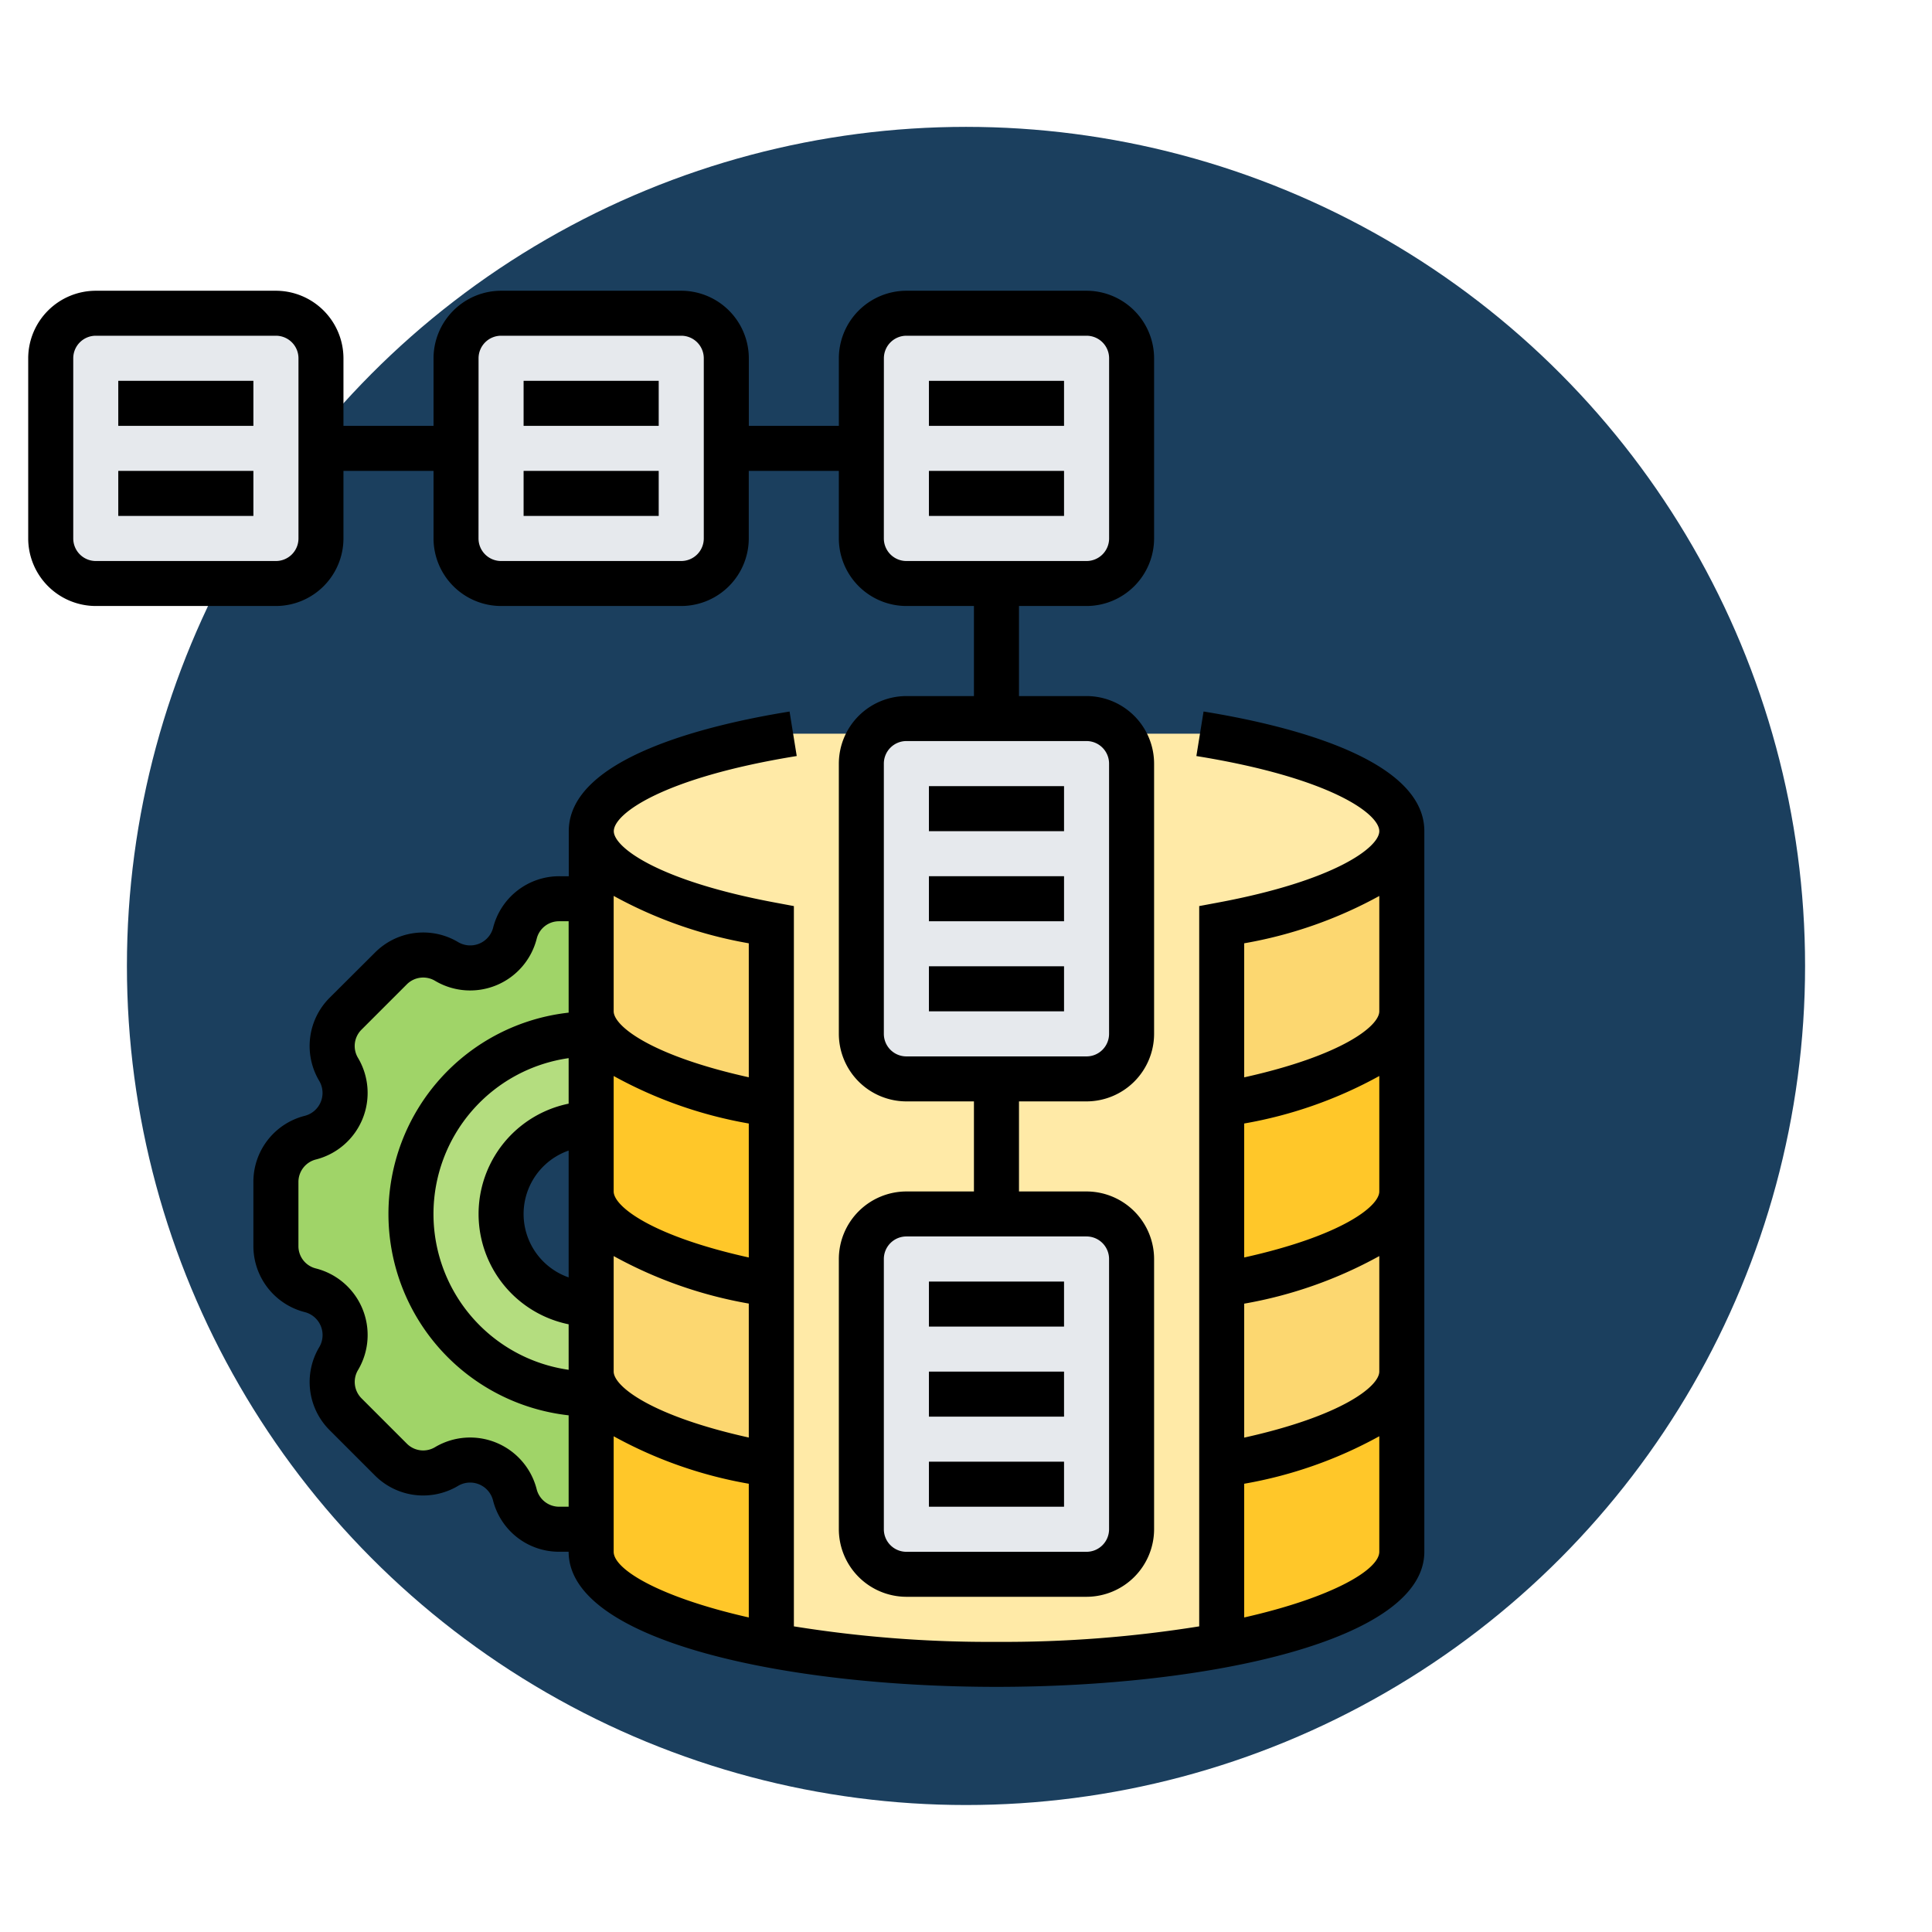 <svg xmlns="http://www.w3.org/2000/svg" xmlns:xlink="http://www.w3.org/1999/xlink" width="137" height="137" viewBox="0 0 137 137">
  <defs>
    <filter id="Elipse_7749" x="0" y="0" width="137" height="137" filterUnits="userSpaceOnUse">
      <feOffset dy="3" input="SourceAlpha"/>
      <feGaussianBlur stdDeviation="3" result="blur"/>
      <feFlood flood-opacity="0.161"/>
      <feComposite operator="in" in2="blur"/>
      <feComposite in="SourceGraphic"/>
    </filter>
  </defs>
  <g id="Grupo_996309" data-name="Grupo 996309" transform="translate(-1083 -9381.494)">
    <g transform="matrix(1, 0, 0, 1, 1083, 9381.49)" filter="url(#Elipse_7749)">
      <circle id="Elipse_7749-2" data-name="Elipse 7749" cx="59.5" cy="59.5" r="59.5" transform="translate(9 6)" fill="#1b3f5e"/>
    </g>
    <g id="almacenamiento-de-datos" transform="translate(1084 9401.111)">
      <g id="Grupo_993946" data-name="Grupo 993946" transform="translate(2.597 2.597)">
        <g id="Grupo_993930" data-name="Grupo 993930" transform="translate(15.968 41.516)">
          <path id="Trazado_680462" data-name="Trazado 680462" d="M27.026,68.047a3.222,3.222,0,0,0-2.906.208l-.032.016a3.237,3.237,0,0,1-3.928-.495L16.934,64.55a3.237,3.237,0,0,1-.5-3.928l.016-.032a3.222,3.222,0,0,0,.208-2.906c-.016,0-.016-.016-.016-.032a3.285,3.285,0,0,0-2.172-1.884h-.048A3.245,3.245,0,0,1,12,52.638V48.071a3.245,3.245,0,0,1,2.427-3.13h.048a3.285,3.285,0,0,0,2.172-1.884c0-.016,0-.032.016-.032a3.222,3.222,0,0,0-.208-2.906l-.016-.032a3.237,3.237,0,0,1,.5-3.928l3.225-3.225a3.237,3.237,0,0,1,3.928-.495l.032.016a3.222,3.222,0,0,0,2.906.208c0-.016.016-.016.032-.016a3.285,3.285,0,0,0,1.884-2.172v-.048A3.245,3.245,0,0,1,32.071,28h2.283v9.581a12.774,12.774,0,1,0,0,25.548V72.71H32.071a3.245,3.245,0,0,1-3.13-2.427v-.048a3.285,3.285,0,0,0-1.884-2.172C27.042,68.063,27.026,68.063,27.026,68.047Z" transform="translate(-12 -28)" fill="#a0d468"/>
        </g>
        <g id="Grupo_993931" data-name="Grupo 993931" transform="translate(25.548 51.097)">
          <path id="Trazado_680463" data-name="Trazado 680463" d="M30.774,57.952v1.6a12.774,12.774,0,1,1,0-25.548v6.387a6.387,6.387,0,1,0,0,12.774Z" transform="translate(-18 -34)" fill="#b4dd7f"/>
        </g>
        <g id="Grupo_993932" data-name="Grupo 993932" transform="translate(83.032 49.5)">
          <path id="Trazado_680464" data-name="Trazado 680464" d="M66.774,33V45.774c0,2.762-5.078,5.205-12.774,6.643V39.627h.1C61.744,38.19,66.774,35.762,66.774,33Z" transform="translate(-54 -33)" fill="#ffc729"/>
        </g>
        <g id="Grupo_993933" data-name="Grupo 993933" transform="translate(83.032 75.048)">
          <path id="Trazado_680465" data-name="Trazado 680465" d="M66.774,49V61.774c0,2.762-5.078,5.205-12.774,6.643V55.627h.1C61.744,54.19,66.774,51.762,66.774,49Z" transform="translate(-54 -49)" fill="#ffc729"/>
        </g>
        <g id="Grupo_993934" data-name="Grupo 993934" transform="translate(38.323 75.048)">
          <path id="Trazado_680466" data-name="Trazado 680466" d="M26,49c0,2.762,5.078,5.205,12.774,6.643V68.417C31.078,66.98,26,64.537,26,61.774V49Z" transform="translate(-26 -49)" fill="#ffc729"/>
        </g>
        <g id="Grupo_993935" data-name="Grupo 993935" transform="translate(38.323 49.5)">
          <path id="Trazado_680467" data-name="Trazado 680467" d="M26,33c0,2.762,5.078,5.205,12.774,6.643V52.417C31.078,50.98,26,48.537,26,45.774V33Z" transform="translate(-26 -33)" fill="#ffc729"/>
        </g>
        <g id="Grupo_993936" data-name="Grupo 993936" transform="translate(83.032 62.274)">
          <path id="Trazado_680468" data-name="Trazado 680468" d="M66.774,41V53.774c0,2.762-5.03,5.19-12.678,6.627H54V47.643c7.7-1.437,12.774-3.88,12.774-6.643Z" transform="translate(-54 -41)" fill="#fcd770"/>
        </g>
        <g id="Grupo_993937" data-name="Grupo 993937" transform="translate(83.032 36.726)">
          <path id="Trazado_680469" data-name="Trazado 680469" d="M66.774,25V37.774c0,2.762-5.03,5.19-12.678,6.627H54V31.643c7.7-1.437,12.774-3.88,12.774-6.643Z" transform="translate(-54 -25)" fill="#fcd770"/>
        </g>
        <g id="Grupo_993938" data-name="Grupo 993938" transform="translate(38.323 62.274)">
          <path id="Trazado_680470" data-name="Trazado 680470" d="M38.774,47.643V60.417C31.078,58.98,26,56.537,26,53.774V41C26,43.762,31.078,46.205,38.774,47.643Z" transform="translate(-26 -41)" fill="#fcd770"/>
        </g>
        <g id="Grupo_993939" data-name="Grupo 993939" transform="translate(38.323 36.726)">
          <path id="Trazado_680471" data-name="Trazado 680471" d="M26,25c0,2.762,5.078,5.205,12.774,6.643V44.417C31.078,42.98,26,40.537,26,37.774V25Z" transform="translate(-26 -25)" fill="#fcd770"/>
        </g>
        <g id="Grupo_993940" data-name="Grupo 993940" transform="translate(38.323 29.812)">
          <path id="Trazado_680472" data-name="Trazado 680472" d="M69.177,20.67H40.307C31.748,22.059,26,24.63,26,27.584c0,2.762,5.078,5.205,12.774,6.643v51.1a89.433,89.433,0,0,0,15.968,1.341A89.433,89.433,0,0,0,70.71,85.323v-51.1c7.7-1.437,12.774-3.88,12.774-6.643,0-2.954-5.748-5.525-14.307-6.914Z" transform="translate(-26 -20.67)" fill="#ffeaa7"/>
        </g>
        <g id="Grupo_993941" data-name="Grupo 993941" transform="translate(57.484 63.871)">
          <path id="Trazado_680473" data-name="Trazado 680473" d="M38,64.355V45.194A3.2,3.2,0,0,1,41.194,42H53.968a3.2,3.2,0,0,1,3.194,3.194V64.355a3.2,3.2,0,0,1-3.194,3.194H41.194A3.2,3.2,0,0,1,38,64.355Z" transform="translate(-38 -42)" fill="#e6e9ed"/>
        </g>
        <g id="Grupo_993942" data-name="Grupo 993942" transform="translate(57.484 28.742)">
          <path id="Trazado_680474" data-name="Trazado 680474" d="M38,42.355V23.194a3.139,3.139,0,0,1,.814-2.124A3.2,3.2,0,0,1,41.194,20H53.968a3.2,3.2,0,0,1,2.379,1.07,3.139,3.139,0,0,1,.814,2.124V42.355a3.2,3.2,0,0,1-3.194,3.194H41.194A3.2,3.2,0,0,1,38,42.355Z" transform="translate(-38 -20)" fill="#e6e9ed"/>
        </g>
        <g id="Grupo_993943" data-name="Grupo 993943" transform="translate(57.484 0)">
          <path id="Trazado_680475" data-name="Trazado 680475" d="M38,17.968V5.194A3.2,3.2,0,0,1,41.194,2H53.968a3.2,3.2,0,0,1,3.194,3.194V17.968a3.2,3.2,0,0,1-3.194,3.194H41.194A3.2,3.2,0,0,1,38,17.968Z" transform="translate(-38 -2)" fill="#e6e9ed"/>
        </g>
        <g id="Grupo_993944" data-name="Grupo 993944" transform="translate(28.742 0)">
          <path id="Trazado_680476" data-name="Trazado 680476" d="M39.161,11.581v6.387a3.2,3.2,0,0,1-3.194,3.194H23.194A3.2,3.2,0,0,1,20,17.968V5.194A3.2,3.2,0,0,1,23.194,2H35.968a3.2,3.2,0,0,1,3.194,3.194Z" transform="translate(-20 -2)" fill="#e6e9ed"/>
        </g>
        <g id="Grupo_993945" data-name="Grupo 993945" transform="translate(0 0)">
          <path id="Trazado_680477" data-name="Trazado 680477" d="M21.161,11.581v6.387a3.2,3.2,0,0,1-3.194,3.194H5.194A3.2,3.2,0,0,1,2,17.968V5.194A3.2,3.2,0,0,1,5.194,2H17.968a3.2,3.2,0,0,1,3.194,3.194Z" transform="translate(-2 -2)" fill="#e6e9ed"/>
        </g>
      </g>
      <g id="Grupo_993947" data-name="Grupo 993947" transform="translate(1 1)">
        <path id="Trazado_680478" data-name="Trazado 680478" d="M23.355,18.565v-4.79h6.387v4.79a4.8,4.8,0,0,0,4.79,4.79H47.306a4.8,4.8,0,0,0,4.79-4.79v-4.79h6.387v4.79a4.8,4.8,0,0,0,4.79,4.79h4.79v6.387h-4.79a4.8,4.8,0,0,0-4.79,4.79V53.694a4.8,4.8,0,0,0,4.79,4.79h4.79v6.387h-4.79a4.8,4.8,0,0,0-4.79,4.79V88.823a4.8,4.8,0,0,0,4.79,4.79H76.048a4.8,4.8,0,0,0,4.79-4.79V69.661a4.8,4.8,0,0,0-4.79-4.79h-4.79V58.484h4.79a4.8,4.8,0,0,0,4.79-4.79V34.532a4.8,4.8,0,0,0-4.79-4.79h-4.79V23.355h4.79a4.8,4.8,0,0,0,4.79-4.79V5.79A4.8,4.8,0,0,0,76.048,1H63.274a4.8,4.8,0,0,0-4.79,4.79v4.79H52.1V5.79A4.8,4.8,0,0,0,47.306,1H34.532a4.8,4.8,0,0,0-4.79,4.79v4.79H23.355V5.79A4.8,4.8,0,0,0,18.565,1H5.79A4.8,4.8,0,0,0,1,5.79V18.565a4.8,4.8,0,0,0,4.79,4.79H18.565A4.8,4.8,0,0,0,23.355,18.565Zm54.29,51.1V88.823a1.6,1.6,0,0,1-1.6,1.6H63.274a1.6,1.6,0,0,1-1.6-1.6V69.661a1.6,1.6,0,0,1,1.6-1.6H76.048A1.6,1.6,0,0,1,77.645,69.661Zm0-35.129V53.694a1.6,1.6,0,0,1-1.6,1.6H63.274a1.6,1.6,0,0,1-1.6-1.6V34.532a1.6,1.6,0,0,1,1.6-1.6H76.048A1.6,1.6,0,0,1,77.645,34.532ZM61.677,5.79a1.6,1.6,0,0,1,1.6-1.6H76.048a1.6,1.6,0,0,1,1.6,1.6V18.565a1.6,1.6,0,0,1-1.6,1.6H63.274a1.6,1.6,0,0,1-1.6-1.6Zm-28.742,0a1.6,1.6,0,0,1,1.6-1.6H47.306a1.6,1.6,0,0,1,1.6,1.6V18.565a1.6,1.6,0,0,1-1.6,1.6H34.532a1.6,1.6,0,0,1-1.6-1.6ZM4.194,18.565V5.79a1.6,1.6,0,0,1,1.6-1.6H18.565a1.6,1.6,0,0,1,1.6,1.6V18.565a1.6,1.6,0,0,1-1.6,1.6H5.79A1.6,1.6,0,0,1,4.194,18.565Z" transform="translate(-1 -1)"/>
        <path id="Trazado_680479" data-name="Trazado 680479" d="M5,5h9.581V8.194H5Z" transform="translate(1.387 1.387)"/>
        <path id="Trazado_680480" data-name="Trazado 680480" d="M5,9h9.581v3.194H5Z" transform="translate(1.387 3.774)"/>
        <path id="Trazado_680481" data-name="Trazado 680481" d="M41,5h9.581V8.194H41Z" transform="translate(22.871 1.387)"/>
        <path id="Trazado_680482" data-name="Trazado 680482" d="M41,9h9.581v3.194H41Z" transform="translate(22.871 3.774)"/>
        <path id="Trazado_680483" data-name="Trazado 680483" d="M23,5h9.581V8.194H23Z" transform="translate(12.129 1.387)"/>
        <path id="Trazado_680484" data-name="Trazado 680484" d="M23,9h9.581v3.194H23Z" transform="translate(12.129 3.774)"/>
        <path id="Trazado_680485" data-name="Trazado 680485" d="M78.377,19.689l-.509,3.154c9.45,1.525,12.971,4.078,12.971,5.328,0,1.134-3.114,3.513-11.47,5.068l-1.3.243V84.558a87.534,87.534,0,0,1-14.371,1.1,87.339,87.339,0,0,1-14.371-1.1V33.482l-1.3-.243c-8.356-1.555-11.47-3.934-11.47-5.068,0-1.25,3.522-3.8,12.972-5.33l-.509-3.154c-5.847.945-15.656,3.3-15.656,8.484v3.194h-.682a4.837,4.837,0,0,0-4.688,3.674,1.679,1.679,0,0,1-2.48.995,4.824,4.824,0,0,0-5.881.735L16.4,39.99a4.833,4.833,0,0,0-.717,5.911,1.676,1.676,0,0,1-1.049,2.457A4.824,4.824,0,0,0,11,53.037v4.557a4.837,4.837,0,0,0,3.674,4.688,1.679,1.679,0,0,1,.995,2.48,4.822,4.822,0,0,0,.735,5.881l3.222,3.222a4.832,4.832,0,0,0,5.911.717,1.676,1.676,0,0,1,2.457,1.049,4.824,4.824,0,0,0,4.679,3.636h.682c0,6.29,15.262,9.581,30.339,9.581s30.339-3.291,30.339-9.581v-51.1c0-5.18-9.809-7.538-15.655-8.482ZM46.129,58.4c-6.932-1.539-9.581-3.637-9.581-4.682V45.531A30.718,30.718,0,0,0,46.129,48.9ZM33.355,59.812a4.762,4.762,0,0,1,0-8.993Zm0-12.319a7.984,7.984,0,0,0,0,15.645v3.227a11.162,11.162,0,0,1,0-22.1ZM36.548,58.3a30.774,30.774,0,0,0,9.581,3.368v9.5c-6.932-1.539-9.581-3.637-9.581-4.682Zm9.581-22.184v9.506c-6.932-1.539-9.581-3.637-9.581-4.682v-8.18A30.838,30.838,0,0,0,46.129,36.121ZM32.673,76.074a1.643,1.643,0,0,1-1.592-1.268,4.87,4.87,0,0,0-7.206-2.952,1.633,1.633,0,0,1-1.99-.249l-3.222-3.222a1.644,1.644,0,0,1-.23-2.023,4.87,4.87,0,0,0-3.008-7.184,1.627,1.627,0,0,1-1.231-1.581V53.037a1.644,1.644,0,0,1,1.266-1.592,4.87,4.87,0,0,0,2.954-7.206,1.631,1.631,0,0,1,.249-1.99l3.222-3.222a1.641,1.641,0,0,1,2.023-.23,4.87,4.87,0,0,0,7.184-3.008,1.627,1.627,0,0,1,1.581-1.231h.682v6.481a14.365,14.365,0,0,0,0,28.554v6.481Zm3.875,3.194v-8.19a30.732,30.732,0,0,0,9.581,3.366v9.482C39.865,82.509,36.548,80.538,36.548,79.267Zm44.71,4.659V74.445a30.714,30.714,0,0,0,9.581-3.369v8.191C90.839,80.538,87.522,82.509,81.258,83.927Zm0-12.752v-9.5A30.718,30.718,0,0,0,90.839,58.3v8.188C90.839,67.536,88.193,69.636,81.258,71.175Zm0-12.774V48.9a30.715,30.715,0,0,0,9.581-3.369v8.191C90.839,54.765,88.19,56.861,81.258,58.4Zm0-12.774V36.121a30.838,30.838,0,0,0,9.581-3.356v8.18C90.839,41.988,88.193,44.087,81.258,45.627Z" transform="translate(4.968 10.152)"/>
        <path id="Trazado_680486" data-name="Trazado 680486" d="M41,53h9.581v3.194H41Z" transform="translate(22.871 30.032)"/>
        <path id="Trazado_680487" data-name="Trazado 680487" d="M41,49h9.581v3.194H41Z" transform="translate(22.871 27.645)"/>
        <path id="Trazado_680488" data-name="Trazado 680488" d="M41,45h9.581v3.194H41Z" transform="translate(22.871 25.258)"/>
        <path id="Trazado_680489" data-name="Trazado 680489" d="M41,31h9.581v3.194H41Z" transform="translate(22.871 16.903)"/>
        <path id="Trazado_680490" data-name="Trazado 680490" d="M41,27h9.581v3.194H41Z" transform="translate(22.871 14.516)"/>
        <path id="Trazado_680491" data-name="Trazado 680491" d="M41,23h9.581v3.194H41Z" transform="translate(22.871 12.129)"/>
      </g>
    </g>
  </g>
</svg>
